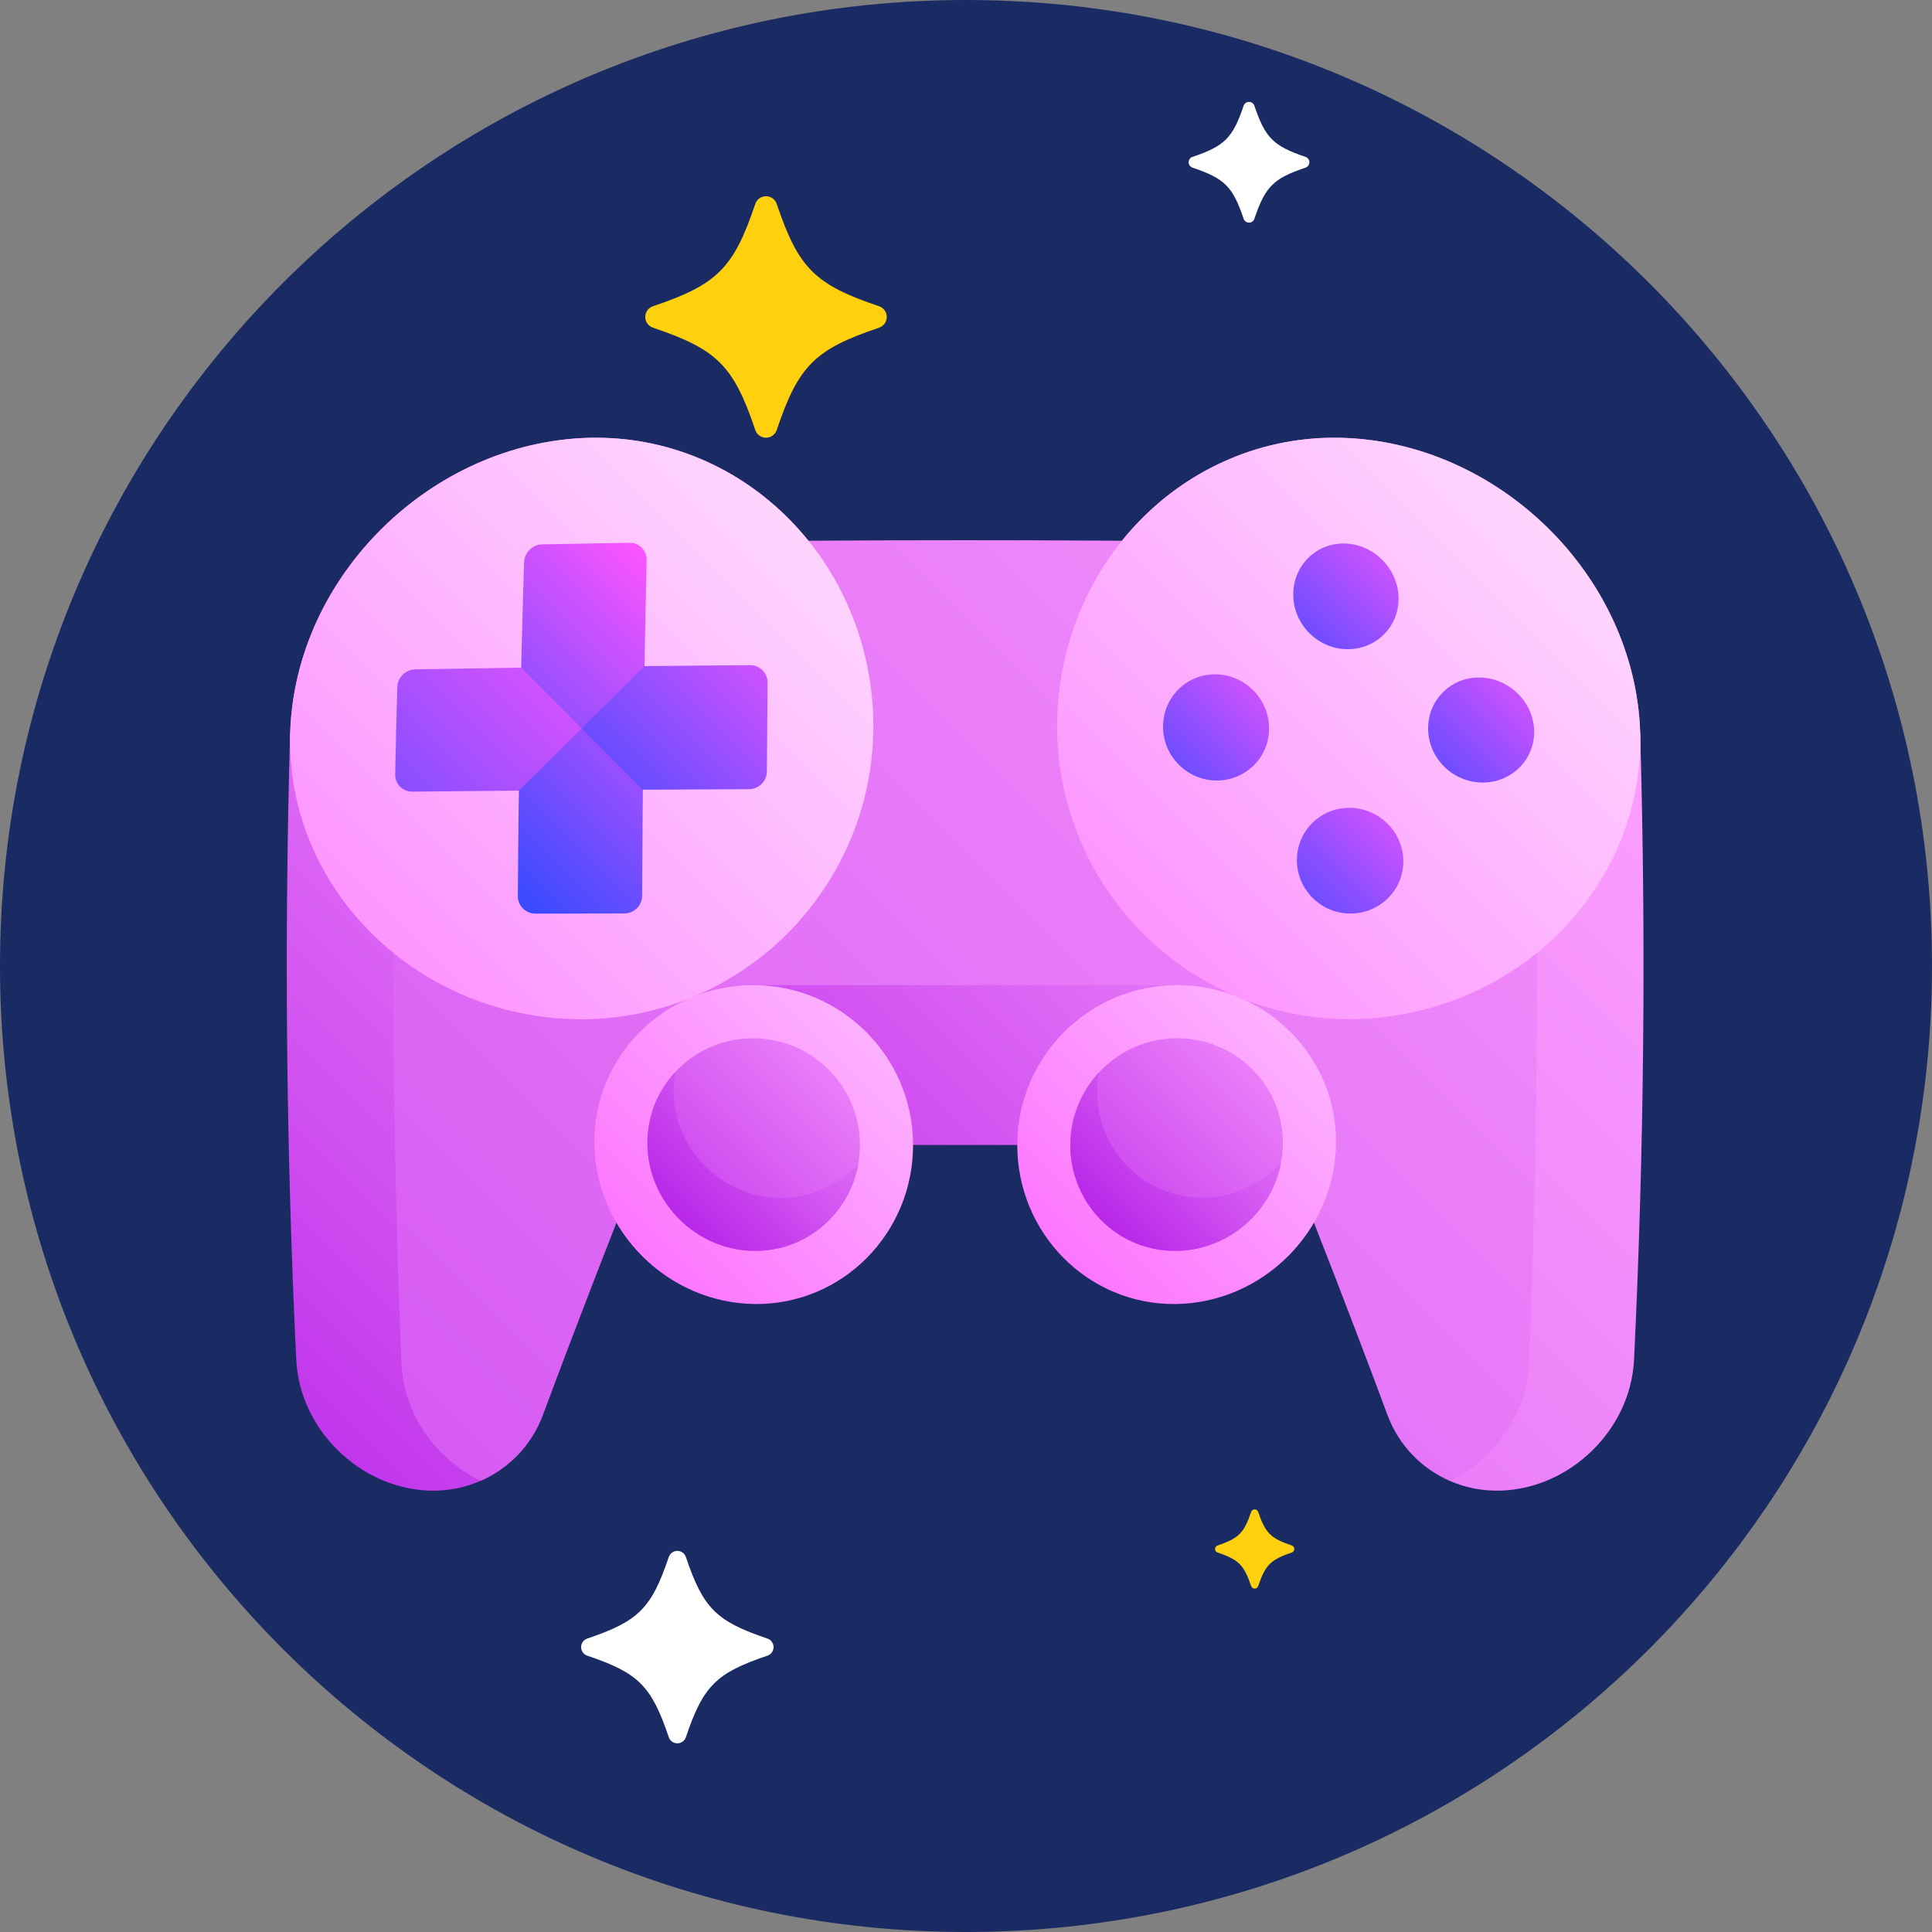 <svg width="512" height="512" viewBox="0 0 512 512" fill="none" xmlns="http://www.w3.org/2000/svg">
<rect x="0" y="0" width="512" height="512" fill="#808080" stroke="none"/>
<path d="M256 512C397.385 512 512 397.385 512 256C512 114.615 397.385 0 256 0C114.615 0 0 114.615 0 256C0 397.385 114.615 512 256 512Z" fill="#1A2B63"/>
<path d="M76.888 194.118C75.299 249.56 75.842 305.002 78.516 360.443C79.439 378.854 95.385 394.414 113.783 395.029C118.63 395.184 123.243 394.252 127.402 392.428C124.415 326.084 123.609 259.74 124.983 193.396C108.951 193.6 92.92 193.841 76.888 194.118V194.118Z" fill="url(#paint0_linear)"/>
<path d="M386.567 193.397C387.941 259.741 387.135 326.085 384.147 392.429C388.306 394.252 392.92 395.185 397.766 395.03C416.165 394.415 432.111 378.855 433.034 360.444C435.708 305.003 436.25 249.561 434.662 194.119C418.631 193.841 402.599 193.6 386.567 193.397V193.397Z" fill="url(#paint1_linear)"/>
<path d="M106.616 145.114C103.545 217.144 103.464 289.172 106.371 361.202C106.929 374.816 115.614 386.785 127.416 392.431C134.847 389.175 140.88 383.06 143.885 374.98C152.726 351.183 162.022 327.237 171.584 303.189C199.874 293.999 228.283 284.619 256.73 275.206C284.549 284.618 312.33 293.995 339.993 303.189C349.555 327.237 358.852 351.183 367.693 374.98C370.697 383.06 376.731 389.175 384.161 392.431C395.965 386.785 404.649 374.816 405.206 361.202C408.114 289.172 408.032 217.144 404.962 145.114C305.513 142.504 206.064 142.504 106.616 145.114V145.114Z" fill="url(#paint2_linear)"/>
<path d="M311.819 303.325C274.455 303.475 237.092 303.475 199.729 303.325C199.637 289.24 199.586 275.155 199.576 261.07C237.041 261.086 274.506 261.086 311.971 261.07C311.961 275.155 311.911 289.24 311.819 303.325Z" fill="url(#paint3_linear)"/>
<path d="M76.902 194.111C75.659 235.777 110.866 269.867 153.691 270.102C196.541 270.246 231.294 235.475 231.439 192.59C231.427 149.716 197.778 115.027 156.157 116.021C114.561 117.086 78.25 152.456 76.902 194.111V194.111Z" fill="url(#paint4_linear)"/>
<path d="M280.129 192.59C280.273 235.475 315.026 270.246 357.877 270.102C400.701 269.868 435.908 235.777 434.665 194.111C433.317 152.456 397.006 117.086 355.411 116.021C313.79 115.027 280.142 149.716 280.129 192.59V192.59Z" fill="url(#paint5_linear)"/>
<path d="M76.902 194.111C75.659 235.777 110.866 269.867 153.691 270.102C196.541 270.246 231.294 235.475 231.439 192.59C231.427 149.716 197.778 115.027 156.157 116.021C114.561 117.086 78.25 152.456 76.902 194.111V194.111Z" fill="url(#paint6_linear)"/>
<path d="M280.129 192.59C280.273 235.475 315.026 270.246 357.877 270.102C400.701 269.868 435.908 235.777 434.665 194.111C433.317 152.456 397.006 117.086 355.411 116.021C313.79 115.027 280.142 149.716 280.129 192.59V192.59Z" fill="url(#paint7_linear)"/>
<path d="M138.891 149.011C137.955 178.5 137.406 207.99 137.242 237.478C137.228 240.05 139.326 242.129 141.925 242.123C149.767 242.104 157.608 242.087 165.45 242.072C168.049 242.067 170.161 239.968 170.171 237.383C170.288 207.742 170.685 178.102 171.362 148.461C171.42 145.876 169.396 143.812 166.838 143.851C159.117 143.972 151.396 144.108 143.675 144.261C141.116 144.312 138.973 146.44 138.891 149.011V149.011Z" fill="url(#paint8_linear)"/>
<path d="M203.426 180.944C203.35 188.771 203.285 196.598 203.233 204.425C203.217 207.019 201.102 209.13 198.509 209.14C189.123 209.178 179.736 209.226 170.349 209.283C164.927 203.856 159.526 198.445 154.149 193.051C159.7 187.549 165.248 182.039 170.788 176.522C180.126 176.424 189.464 176.344 198.803 176.277C201.383 176.261 203.451 178.35 203.426 180.944V180.944Z" fill="url(#paint9_linear)"/>
<path d="M154.151 193.054C148.6 198.555 143.047 204.046 137.496 209.525C128.11 209.604 118.723 209.693 109.335 209.791C106.743 209.818 104.678 207.77 104.728 205.216C104.879 197.508 105.064 189.801 105.283 182.093C105.356 179.539 107.509 177.43 110.087 177.383C119.426 177.216 128.764 177.066 138.103 176.931C143.424 182.285 148.774 187.66 154.151 193.054Z" fill="url(#paint10_linear)"/>
<path d="M199.581 261.07C176.191 261.083 157.213 279.898 157.493 303.091C157.791 326.281 177.015 345.38 200.132 345.579C223.253 345.767 241.975 326.821 241.972 303.43C241.943 280.038 222.974 261.072 199.581 261.07Z" fill="url(#paint11_linear)"/>
<path d="M199.607 275.157C184.017 275.142 171.417 287.684 171.577 303.185C171.741 318.684 184.506 331.388 199.975 331.496C215.446 331.602 227.933 318.999 227.896 303.412C227.85 287.823 215.198 275.178 199.607 275.157Z" fill="url(#paint12_linear)"/>
<path d="M206.868 317.435C191.359 317.356 178.615 304.674 178.508 289.161C178.497 287.44 178.651 285.759 178.939 284.124C174.305 289.123 171.502 295.809 171.576 303.175C171.74 318.675 184.505 331.378 199.974 331.487C213.734 331.58 225.113 321.626 227.453 308.459C222.331 314.012 215.017 317.473 206.868 317.435Z" fill="url(#paint13_linear)"/>
<path d="M342.728 157.838C342.889 165.593 349.268 171.946 357.001 172.045C364.734 172.144 370.852 165.982 370.628 158.268C370.404 150.553 363.974 144.169 356.304 144.031C348.634 143.892 342.568 150.083 342.728 157.838V157.838Z" fill="url(#paint14_linear)"/>
<path d="M343.694 228.033C343.74 235.788 350.077 242.083 357.873 242.097C365.669 242.111 371.966 235.87 371.903 228.156C371.839 220.441 365.451 214.137 357.673 214.082C349.896 214.029 343.649 220.278 343.694 228.033V228.033Z" fill="url(#paint15_linear)"/>
<path d="M378.468 193.289C378.615 201.001 385.008 207.306 392.785 207.383C400.561 207.458 406.753 201.318 406.566 193.661C406.379 186.003 399.917 179.678 392.182 179.548C384.445 179.418 378.323 185.577 378.468 193.289Z" fill="url(#paint16_linear)"/>
<path d="M308.224 192.688C308.286 200.47 314.626 206.802 322.403 206.839C330.179 206.875 336.422 200.624 336.321 192.869C336.22 185.112 329.846 178.761 322.109 178.698C314.374 178.634 308.163 184.904 308.224 192.688V192.688Z" fill="url(#paint17_linear)"/>
<path d="M311.977 261.07C288.584 261.072 269.614 280.038 269.586 303.43C269.582 326.821 288.305 345.767 311.426 345.579C334.543 345.38 353.768 326.281 354.064 303.091C354.344 279.898 335.366 261.084 311.977 261.07V261.07Z" fill="url(#paint18_linear)"/>
<path d="M311.949 275.157C296.357 275.178 283.705 287.823 283.66 303.412C283.624 318.999 296.11 331.602 311.581 331.496C327.051 331.388 339.816 318.684 339.98 303.185C340.14 287.685 327.539 275.142 311.949 275.157Z" fill="url(#paint19_linear)"/>
<path d="M318.741 317.369C303.231 317.467 290.715 304.871 290.749 289.287C290.754 287.56 290.922 285.872 291.223 284.229C286.55 289.268 283.684 296.005 283.66 303.409C283.624 318.996 296.11 331.599 311.581 331.493C325.339 331.399 336.939 321.336 339.467 308.219C334.266 313.791 326.89 317.32 318.741 317.369Z" fill="url(#paint20_linear)"/>
<path d="M203 115.999C201.713 115.999 200.569 115.178 200.158 113.959C194.402 96.905 190.094 92.597 173.041 86.842C171.821 86.43 171 85.286 171 83.999C171 82.712 171.821 81.568 173.04 81.157C190.093 75.402 194.401 71.093 200.157 54.04C200.569 52.821 201.712 52 202.999 52C204.286 52 205.43 52.821 205.841 54.04C211.597 71.093 215.905 75.402 232.958 81.157C234.177 81.569 234.999 82.712 234.999 83.999C234.999 85.286 234.178 86.43 232.958 86.842C215.905 92.597 211.597 96.905 205.841 113.959C205.431 115.178 204.287 115.999 203 115.999Z" fill="#FFD00D"/>
<path d="M332.5 421C332.078 421 331.702 420.731 331.568 420.331C329.679 414.735 328.265 413.321 322.67 411.433C322.269 411.298 322 410.922 322 410.5C322 410.078 322.269 409.702 322.669 409.567C328.265 407.679 329.679 406.265 331.567 400.669C331.702 400.269 332.078 400 332.5 400C332.922 400 333.298 400.269 333.432 400.669C335.321 406.265 336.735 407.679 342.33 409.567C342.73 409.702 343 410.078 343 410.5C343 410.922 342.731 411.298 342.33 411.433C336.735 413.321 335.321 414.735 333.432 420.331C333.298 420.731 332.922 421 332.5 421Z" fill="#FFD00D"/>
<path d="M179.5 462C178.475 462 177.562 461.346 177.234 460.375C172.648 446.785 169.214 443.352 155.625 438.766C154.655 438.437 154 437.526 154 436.5C154 435.475 154.655 434.563 155.625 434.235C169.215 429.649 172.648 426.215 177.234 412.626C177.562 411.654 178.474 411 179.5 411C180.526 411 181.436 411.654 181.766 412.626C186.352 426.215 189.786 429.648 203.375 434.235C204.345 434.563 205 435.475 205 436.5C205 437.526 204.345 438.437 203.375 438.766C189.785 443.353 186.352 446.785 181.766 460.375C181.436 461.346 180.525 462 179.5 462Z" fill="white"/>
<path d="M331 59C330.357 59 329.784 58.59 329.578 57.98C326.701 49.453 324.546 47.299 316.02 44.422C315.411 44.215 315 43.644 315 43C315 42.357 315.411 41.785 316.02 41.579C324.547 38.701 326.701 36.547 329.578 28.02C329.784 27.41 330.356 27 331 27C331.644 27 332.215 27.41 332.422 28.02C335.299 36.547 337.454 38.701 345.98 41.579C346.589 41.785 347 42.357 347 43C347 43.644 346.589 44.215 345.98 44.422C337.453 47.3 335.299 49.453 332.422 57.98C332.215 58.59 331.643 59 331 59Z" fill="white"/>
<defs>
<linearGradient id="paint0_linear" x1="7.586" y1="387.833" x2="246.786" y2="148.632" gradientUnits="userSpaceOnUse">
<stop stop-color="#B31DE7"/>
<stop offset="0.34" stop-color="#CF4EF0"/>
<stop offset="0.786" stop-color="#F089FB"/>
<stop offset="1" stop-color="#FDA0FF"/>
</linearGradient>
<linearGradient id="paint1_linear" x1="32.38" y1="660.785" x2="472.427" y2="220.739" gradientUnits="userSpaceOnUse">
<stop stop-color="#B31DE7"/>
<stop offset="0.34" stop-color="#CF4EF0"/>
<stop offset="0.786" stop-color="#F089FB"/>
<stop offset="1" stop-color="#FDA0FF"/>
</linearGradient>
<linearGradient id="paint2_linear" x1="-154.365" y1="670.027" x2="478.217" y2="37.444" gradientUnits="userSpaceOnUse">
<stop stop-color="#B31DE7"/>
<stop offset="0.34" stop-color="#CF4EF0"/>
<stop offset="0.786" stop-color="#F089FB"/>
<stop offset="1" stop-color="#FDA0FF"/>
</linearGradient>
<linearGradient id="paint3_linear" x1="172.445" y1="365.451" x2="368.148" y2="169.748" gradientUnits="userSpaceOnUse">
<stop stop-color="#B31DE7"/>
<stop offset="0.34" stop-color="#CF4EF0"/>
<stop offset="0.786" stop-color="#F089FB"/>
<stop offset="1" stop-color="#FDA0FF"/>
</linearGradient>
<linearGradient id="paint4_linear" x1="62.537" y1="286.132" x2="245.478" y2="103.19" gradientUnits="userSpaceOnUse">
<stop stop-color="#FC54FF"/>
<stop offset="1" stop-color="#FDA0FF"/>
</linearGradient>
<linearGradient id="paint5_linear" x1="266.465" y1="283.765" x2="444.723" y2="105.507" gradientUnits="userSpaceOnUse">
<stop stop-color="#FC54FF"/>
<stop offset="1" stop-color="#FDA0FF"/>
</linearGradient>
<linearGradient id="paint6_linear" x1="-9.31" y1="357.978" x2="283.456" y2="65.212" gradientUnits="userSpaceOnUse">
<stop stop-color="#FC54FF"/>
<stop offset="0.406" stop-color="#FD9BFF"/>
<stop offset="1" stop-color="white"/>
</linearGradient>
<linearGradient id="paint7_linear" x1="196.458" y1="353.771" x2="481.729" y2="68.501" gradientUnits="userSpaceOnUse">
<stop stop-color="#FC54FF"/>
<stop offset="0.406" stop-color="#FD9BFF"/>
<stop offset="1" stop-color="white"/>
</linearGradient>
<linearGradient id="paint8_linear" x1="122.799" y1="224.962" x2="186.335" y2="161.426" gradientUnits="userSpaceOnUse">
<stop stop-color="#364AFF"/>
<stop offset="1" stop-color="#FC54FF"/>
</linearGradient>
<linearGradient id="paint9_linear" x1="153.559" y1="224.837" x2="216.535" y2="161.861" gradientUnits="userSpaceOnUse">
<stop stop-color="#364AFF"/>
<stop offset="1" stop-color="#FC54FF"/>
</linearGradient>
<linearGradient id="paint10_linear" x1="69.28" y1="247.094" x2="158.735" y2="157.64" gradientUnits="userSpaceOnUse">
<stop stop-color="#364AFF"/>
<stop offset="1" stop-color="#FC54FF"/>
</linearGradient>
<linearGradient id="paint11_linear" x1="136.21" y1="366.85" x2="311.806" y2="191.255" gradientUnits="userSpaceOnUse">
<stop stop-color="#FC54FF"/>
<stop offset="0.406" stop-color="#FD9BFF"/>
<stop offset="1" stop-color="white"/>
</linearGradient>
<linearGradient id="paint12_linear" x1="160.759" y1="342.305" x2="244.483" y2="258.581" gradientUnits="userSpaceOnUse">
<stop stop-color="#B31DE7"/>
<stop offset="0.34" stop-color="#CF4EF0"/>
<stop offset="0.786" stop-color="#F089FB"/>
<stop offset="1" stop-color="#FDA0FF"/>
</linearGradient>
<linearGradient id="paint13_linear" x1="175.689" y1="327.378" x2="241.285" y2="261.782" gradientUnits="userSpaceOnUse">
<stop stop-color="#B31DE7"/>
<stop offset="0.34" stop-color="#CF4EF0"/>
<stop offset="0.786" stop-color="#F089FB"/>
<stop offset="1" stop-color="#FDA0FF"/>
</linearGradient>
<linearGradient id="paint14_linear" x1="334.926" y1="179.793" x2="376.918" y2="137.801" gradientUnits="userSpaceOnUse">
<stop stop-color="#364AFF"/>
<stop offset="1" stop-color="#FC54FF"/>
</linearGradient>
<linearGradient id="paint15_linear" x1="335.605" y1="250.265" x2="378.452" y2="207.418" gradientUnits="userSpaceOnUse">
<stop stop-color="#364AFF"/>
<stop offset="1" stop-color="#FC54FF"/>
</linearGradient>
<linearGradient id="paint16_linear" x1="370.688" y1="215.278" x2="412.812" y2="173.154" gradientUnits="userSpaceOnUse">
<stop stop-color="#364AFF"/>
<stop offset="1" stop-color="#FC54FF"/>
</linearGradient>
<linearGradient id="paint17_linear" x1="300.142" y1="214.9" x2="342.884" y2="172.159" gradientUnits="userSpaceOnUse">
<stop stop-color="#364AFF"/>
<stop offset="1" stop-color="#FC54FF"/>
</linearGradient>
<linearGradient id="paint18_linear" x1="247.353" y1="367.526" x2="424.813" y2="190.066" gradientUnits="userSpaceOnUse">
<stop stop-color="#FC54FF"/>
<stop offset="0.406" stop-color="#FD9BFF"/>
<stop offset="1" stop-color="white"/>
</linearGradient>
<linearGradient id="paint19_linear" x1="272.308" y1="342.719" x2="356.92" y2="258.107" gradientUnits="userSpaceOnUse">
<stop stop-color="#B31DE7"/>
<stop offset="0.34" stop-color="#CF4EF0"/>
<stop offset="0.786" stop-color="#F089FB"/>
<stop offset="1" stop-color="#FDA0FF"/>
</linearGradient>
<linearGradient id="paint20_linear" x1="287.392" y1="327.645" x2="353.748" y2="261.289" gradientUnits="userSpaceOnUse">
<stop stop-color="#B31DE7"/>
<stop offset="0.34" stop-color="#CF4EF0"/>
<stop offset="0.786" stop-color="#F089FB"/>
<stop offset="1" stop-color="#FDA0FF"/>
</linearGradient>
</defs>
</svg>
